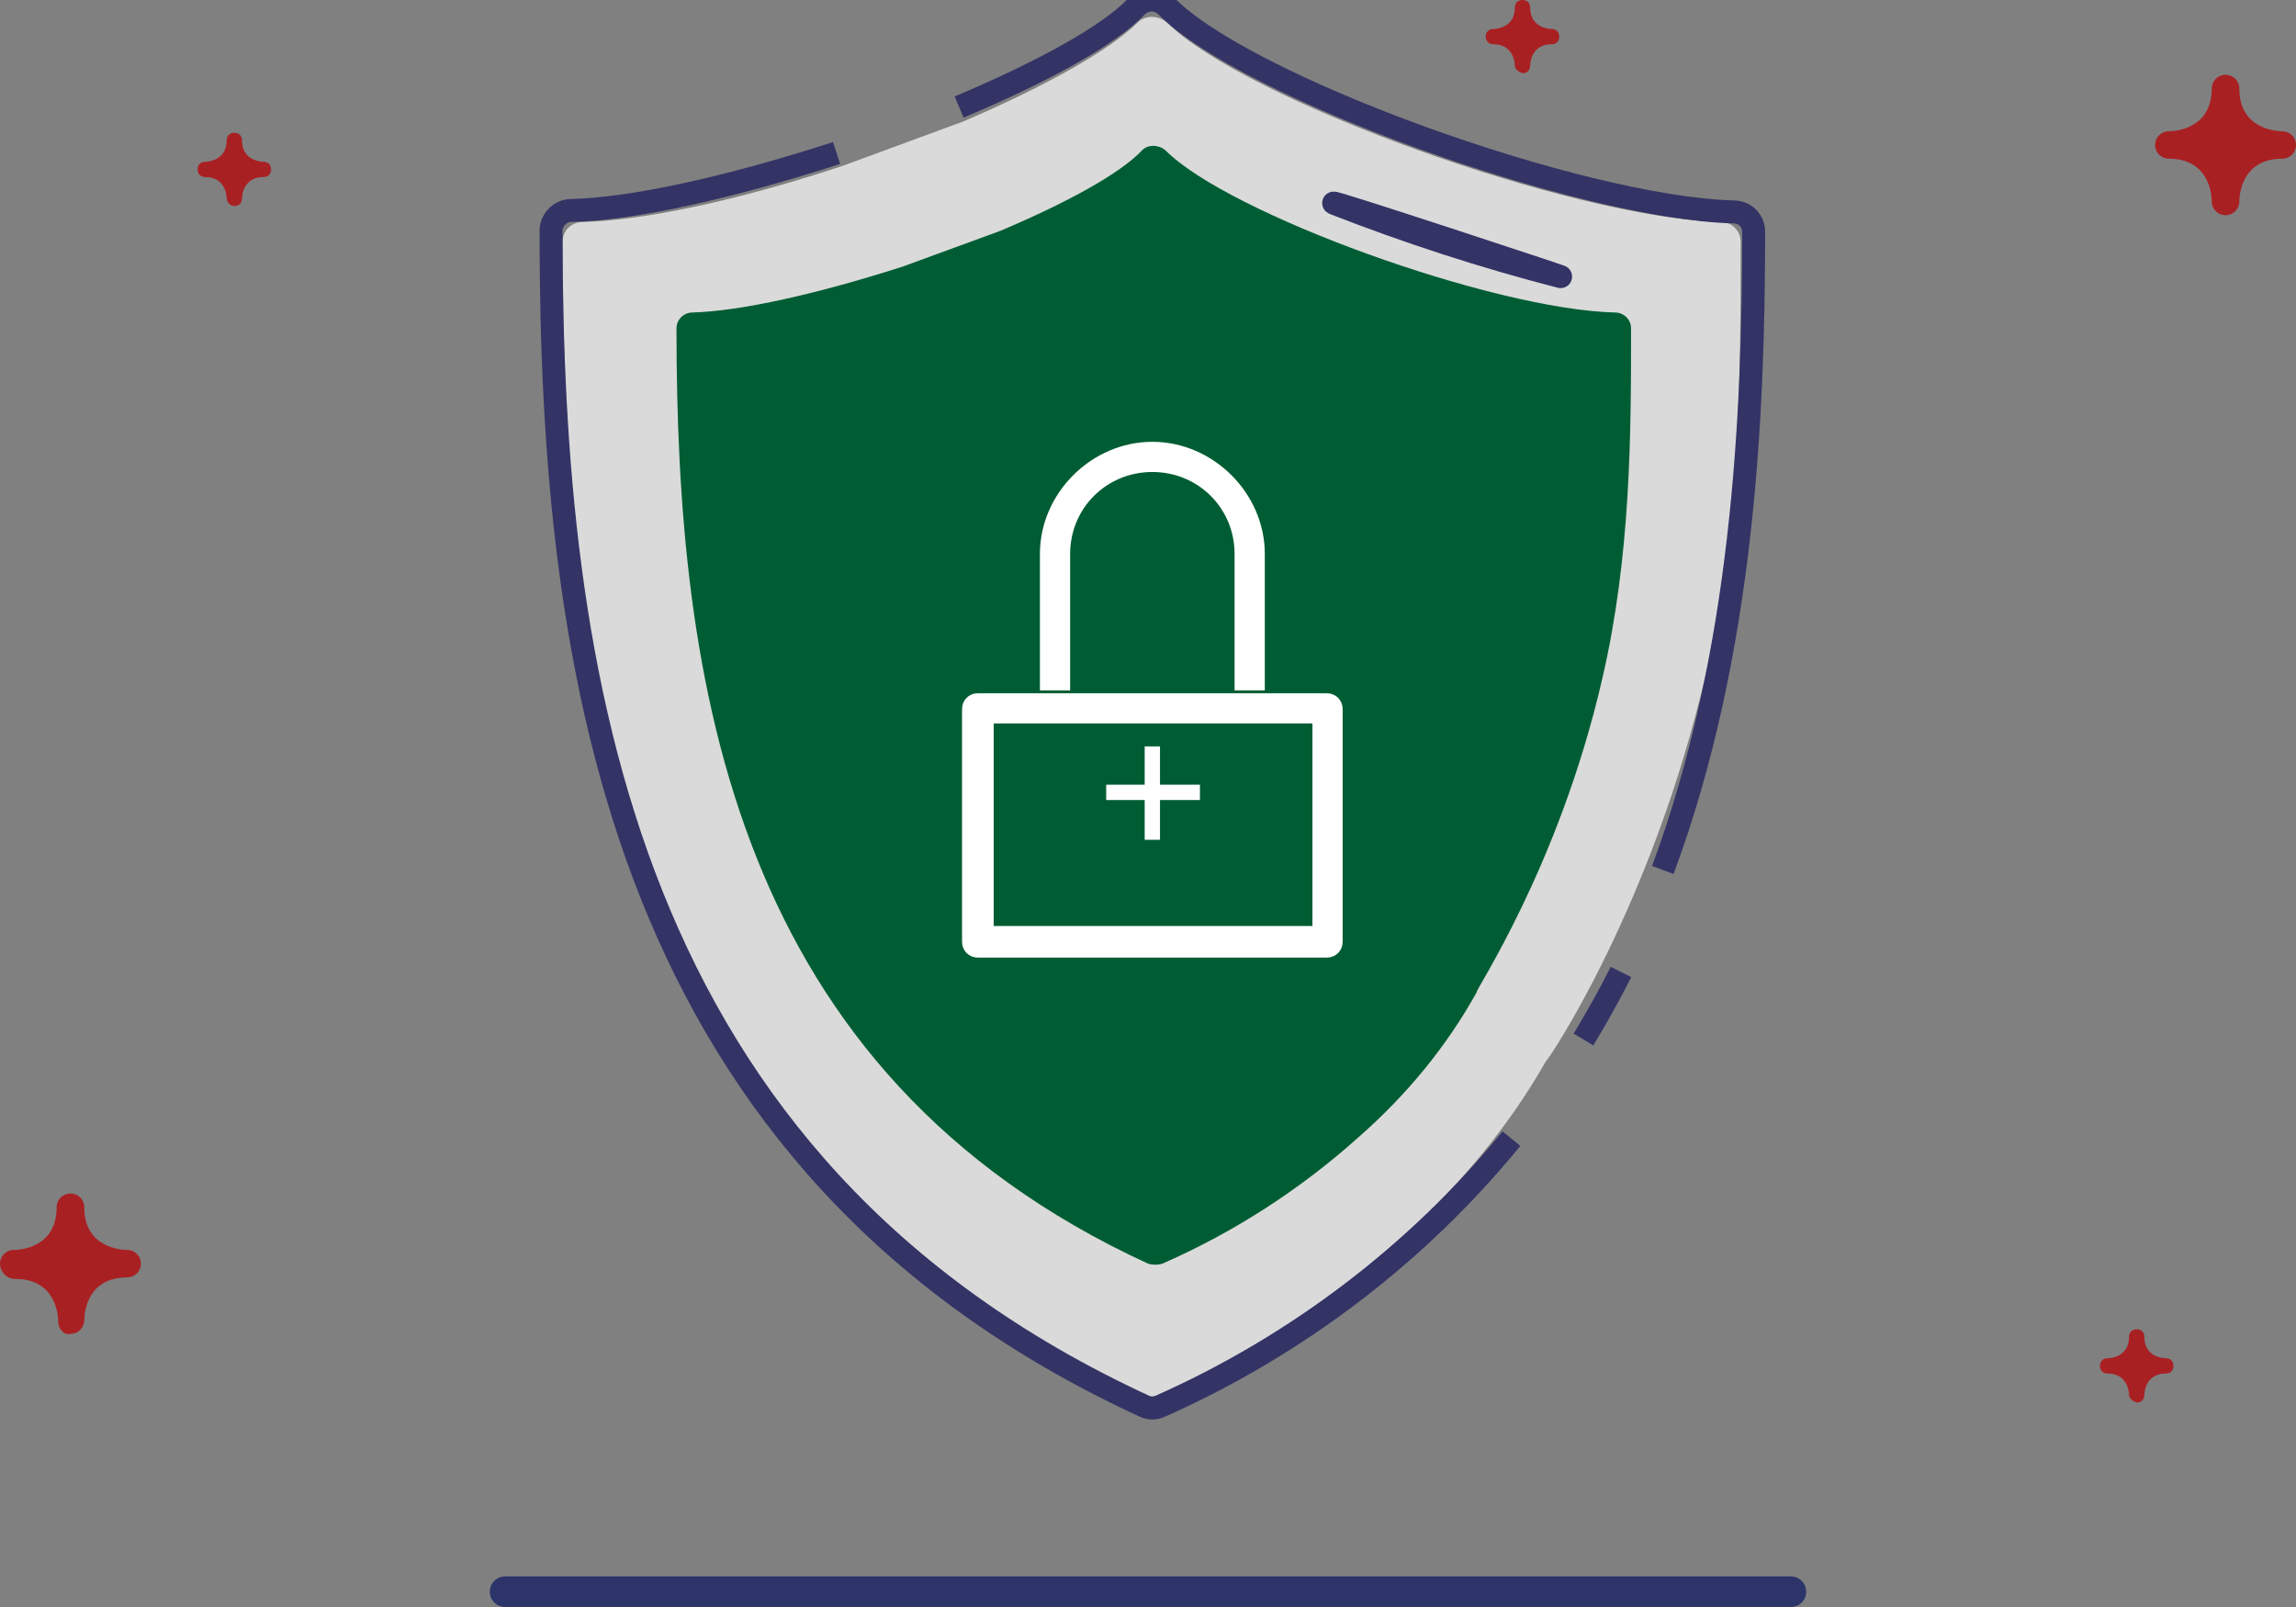<svg width="150" height="105" viewBox="0 0 150 105" fill="none" xmlns="http://www.w3.org/2000/svg">
<rect x="0" y="0" width="150" height="105" fill="#808080" stroke="none"/>
<g clip-path="url(#clip0_1549_442)">
<path d="M111.458 43.982C113.719 34.031 113.719 24.08 113.719 15.819C113.719 15.068 113.154 14.505 112.4 14.505C102.603 14.223 81.313 6.525 76.225 1.456C75.66 0.986 74.812 0.986 74.341 1.456C72.552 3.239 68.406 5.586 62.943 7.933L55.029 10.844C48.246 13.097 42.029 14.411 38.072 14.505C37.319 14.505 36.753 15.068 36.753 15.819C36.753 44.358 41.275 75.619 74.624 91.108C75.001 91.296 75.378 91.296 75.754 91.108C81.501 88.574 86.871 85.1 91.487 80.97C95.255 77.59 98.552 73.647 101.002 69.329C101.19 69.235 107.973 59.096 111.458 43.982Z" fill="#DADADA"/>
<path d="M104.675 44.357C106.559 36.284 106.559 28.21 106.559 21.451C106.559 20.888 106.088 20.419 105.523 20.419C97.516 20.231 80.182 13.941 76.131 9.81C75.66 9.435 75.001 9.435 74.624 9.81C73.211 11.312 69.819 13.19 65.391 15.068L58.986 17.415C53.427 19.198 48.435 20.325 45.232 20.419C44.666 20.419 44.195 20.888 44.195 21.451C44.195 44.639 47.869 70.079 75.001 82.565C75.283 82.659 75.66 82.659 75.942 82.565C80.653 80.5 84.986 77.684 88.754 74.304C91.863 71.582 94.501 68.39 96.479 64.822C96.291 64.822 101.849 56.655 104.675 44.357Z" fill="#005D33"/>
<path d="M101.943 18.072C96.856 16.757 91.957 15.161 87.153 13.284C86.399 12.908 102.603 18.259 101.943 18.072Z" stroke="#333366" stroke-width="1.5" stroke-miterlimit="10"/>
<path d="M103.451 67.921C104.299 66.512 105.146 65.01 105.9 63.508" stroke="#333366" stroke-width="1.5" stroke-miterlimit="10"/>
<path d="M108.632 56.843C113.907 42.667 114.567 27.084 114.567 15.161C114.567 14.41 114.002 13.847 113.248 13.847C103.168 13.565 81.406 5.68 76.225 0.422C75.66 -0.141 74.812 -0.141 74.247 0.422C72.457 2.3 68.218 4.647 62.66 6.994" stroke="#333366" stroke-width="1.5" stroke-miterlimit="10"/>
<path d="M54.653 9.998C47.681 12.251 41.37 13.659 37.319 13.753C36.565 13.753 36 14.411 36 15.068C36 44.17 40.616 76.088 74.718 91.859C75.095 92.047 75.472 92.047 75.849 91.859C84.704 87.916 92.618 81.908 98.741 74.398" stroke="#333366" stroke-width="1.5" stroke-miterlimit="10"/>
<path d="M86.4 46.422H64.262V60.973H86.4V46.422Z" fill="#005D33"/>
<path d="M69.538 36.19C69.538 32.998 72.082 30.464 75.285 30.464C78.488 30.464 81.031 32.998 81.031 36.19C81.031 38.068 81.031 44.733 81.031 44.733H82.256C82.256 44.733 82.256 38.068 82.256 36.19C82.256 32.435 79.053 29.243 75.285 29.243C71.516 29.243 68.314 32.435 68.314 36.19V44.733H69.538V36.19Z" fill="white" stroke="white" stroke-width="0.75" stroke-miterlimit="10"/>
<path d="M86.683 45.672H69.537H68.313H67.088H63.885C63.508 45.672 63.226 45.953 63.226 46.329V61.537C63.226 61.912 63.508 62.194 63.885 62.194H86.683C87.06 62.194 87.342 61.912 87.342 61.537V46.329C87.342 45.953 87.06 45.672 86.683 45.672ZM86.023 60.88H64.544V46.892H86.118V60.88H86.023Z" fill="white" stroke="white" stroke-width="0.75" stroke-miterlimit="10"/>
<path d="M72.269 51.773H78.393" stroke="white" stroke-miterlimit="10"/>
<path d="M75.284 54.871V48.769" stroke="white" stroke-miterlimit="10"/>
<path d="M33 104H117" stroke="#2D346A" stroke-width="2" stroke-miterlimit="10" stroke-linecap="round"/>
<path d="M144.496 13.162C144.496 12.664 144.296 10.37 141.695 10.37C141.194 10.37 140.794 9.971 140.794 9.473C140.794 8.974 141.194 8.575 141.695 8.575C142.195 8.575 144.496 8.376 144.496 5.783C144.496 5.284 144.897 4.886 145.397 4.886C145.897 4.886 146.298 5.284 146.298 5.783C146.298 8.376 148.599 8.575 149.099 8.575C149.6 8.575 150 8.974 150 9.473C150 9.971 149.6 10.37 149.099 10.37C146.498 10.37 146.298 12.664 146.298 13.162C146.298 13.661 145.897 14.06 145.397 14.06C144.897 14.06 144.496 13.661 144.496 13.162Z" fill="#A92023"/>
<path d="M98.966 4.288C98.966 4.088 98.866 2.892 97.565 2.892C97.265 2.892 97.065 2.692 97.065 2.393C97.065 2.094 97.265 1.895 97.565 1.895C97.765 1.895 98.966 1.795 98.966 0.499C98.966 0.199 99.166 0 99.466 0C99.767 0 99.967 0.199 99.967 0.499C99.967 1.795 101.168 1.895 101.368 1.895C101.668 1.895 101.868 2.094 101.868 2.393C101.868 2.692 101.668 2.892 101.368 2.892C100.067 2.892 99.967 4.088 99.967 4.288C99.967 4.587 99.767 4.786 99.466 4.786C99.166 4.687 98.966 4.487 98.966 4.288Z" fill="#A92023"/>
<path d="M14.809 12.963C14.809 12.763 14.709 11.567 13.409 11.567C13.108 11.567 12.908 11.367 12.908 11.068C12.908 10.769 13.108 10.569 13.409 10.569C13.609 10.569 14.809 10.47 14.809 9.173C14.809 8.874 15.01 8.675 15.31 8.675C15.61 8.675 15.81 8.874 15.81 9.173C15.81 10.47 17.011 10.569 17.211 10.569C17.511 10.569 17.711 10.769 17.711 11.068C17.711 11.367 17.511 11.567 17.211 11.567C15.91 11.567 15.81 12.763 15.81 12.963C15.81 13.262 15.61 13.461 15.31 13.461C15.01 13.461 14.809 13.162 14.809 12.963Z" fill="#A92023"/>
<path d="M3.803 86.356C3.803 85.858 3.602 83.564 1.001 83.564C0.4 83.564 0 83.065 0 82.567C0 82.068 0.4 81.669 0.901 81.669C1.401 81.669 3.702 81.47 3.702 78.877C3.702 78.379 4.103 77.98 4.603 77.98C5.103 77.98 5.504 78.379 5.504 78.877C5.504 81.47 7.805 81.669 8.306 81.669C8.806 81.669 9.206 82.068 9.206 82.567C9.206 83.065 8.806 83.464 8.306 83.464C5.704 83.464 5.504 85.758 5.504 86.256C5.504 86.755 5.103 87.154 4.603 87.154C4.203 87.254 3.803 86.855 3.803 86.356Z" fill="#A92023"/>
<path d="M139.093 91.142C139.093 90.942 138.993 89.746 137.692 89.746C137.392 89.746 137.191 89.546 137.191 89.247C137.191 88.948 137.392 88.749 137.692 88.749C137.892 88.749 139.093 88.649 139.093 87.353C139.093 87.053 139.293 86.854 139.593 86.854C139.893 86.854 140.093 87.053 140.093 87.353C140.093 88.649 141.294 88.749 141.494 88.749C141.794 88.749 141.995 88.948 141.995 89.247C141.995 89.546 141.794 89.746 141.494 89.746C140.193 89.746 140.093 90.942 140.093 91.142C140.093 91.441 139.893 91.641 139.593 91.641C139.293 91.541 139.093 91.341 139.093 91.142Z" fill="#A92023"/>
</g>
<defs>
<clipPath id="clip0_1549_442">
<rect width="150" height="106" fill="white" transform="translate(0 -1)"/>
</clipPath>
</defs>
</svg>
